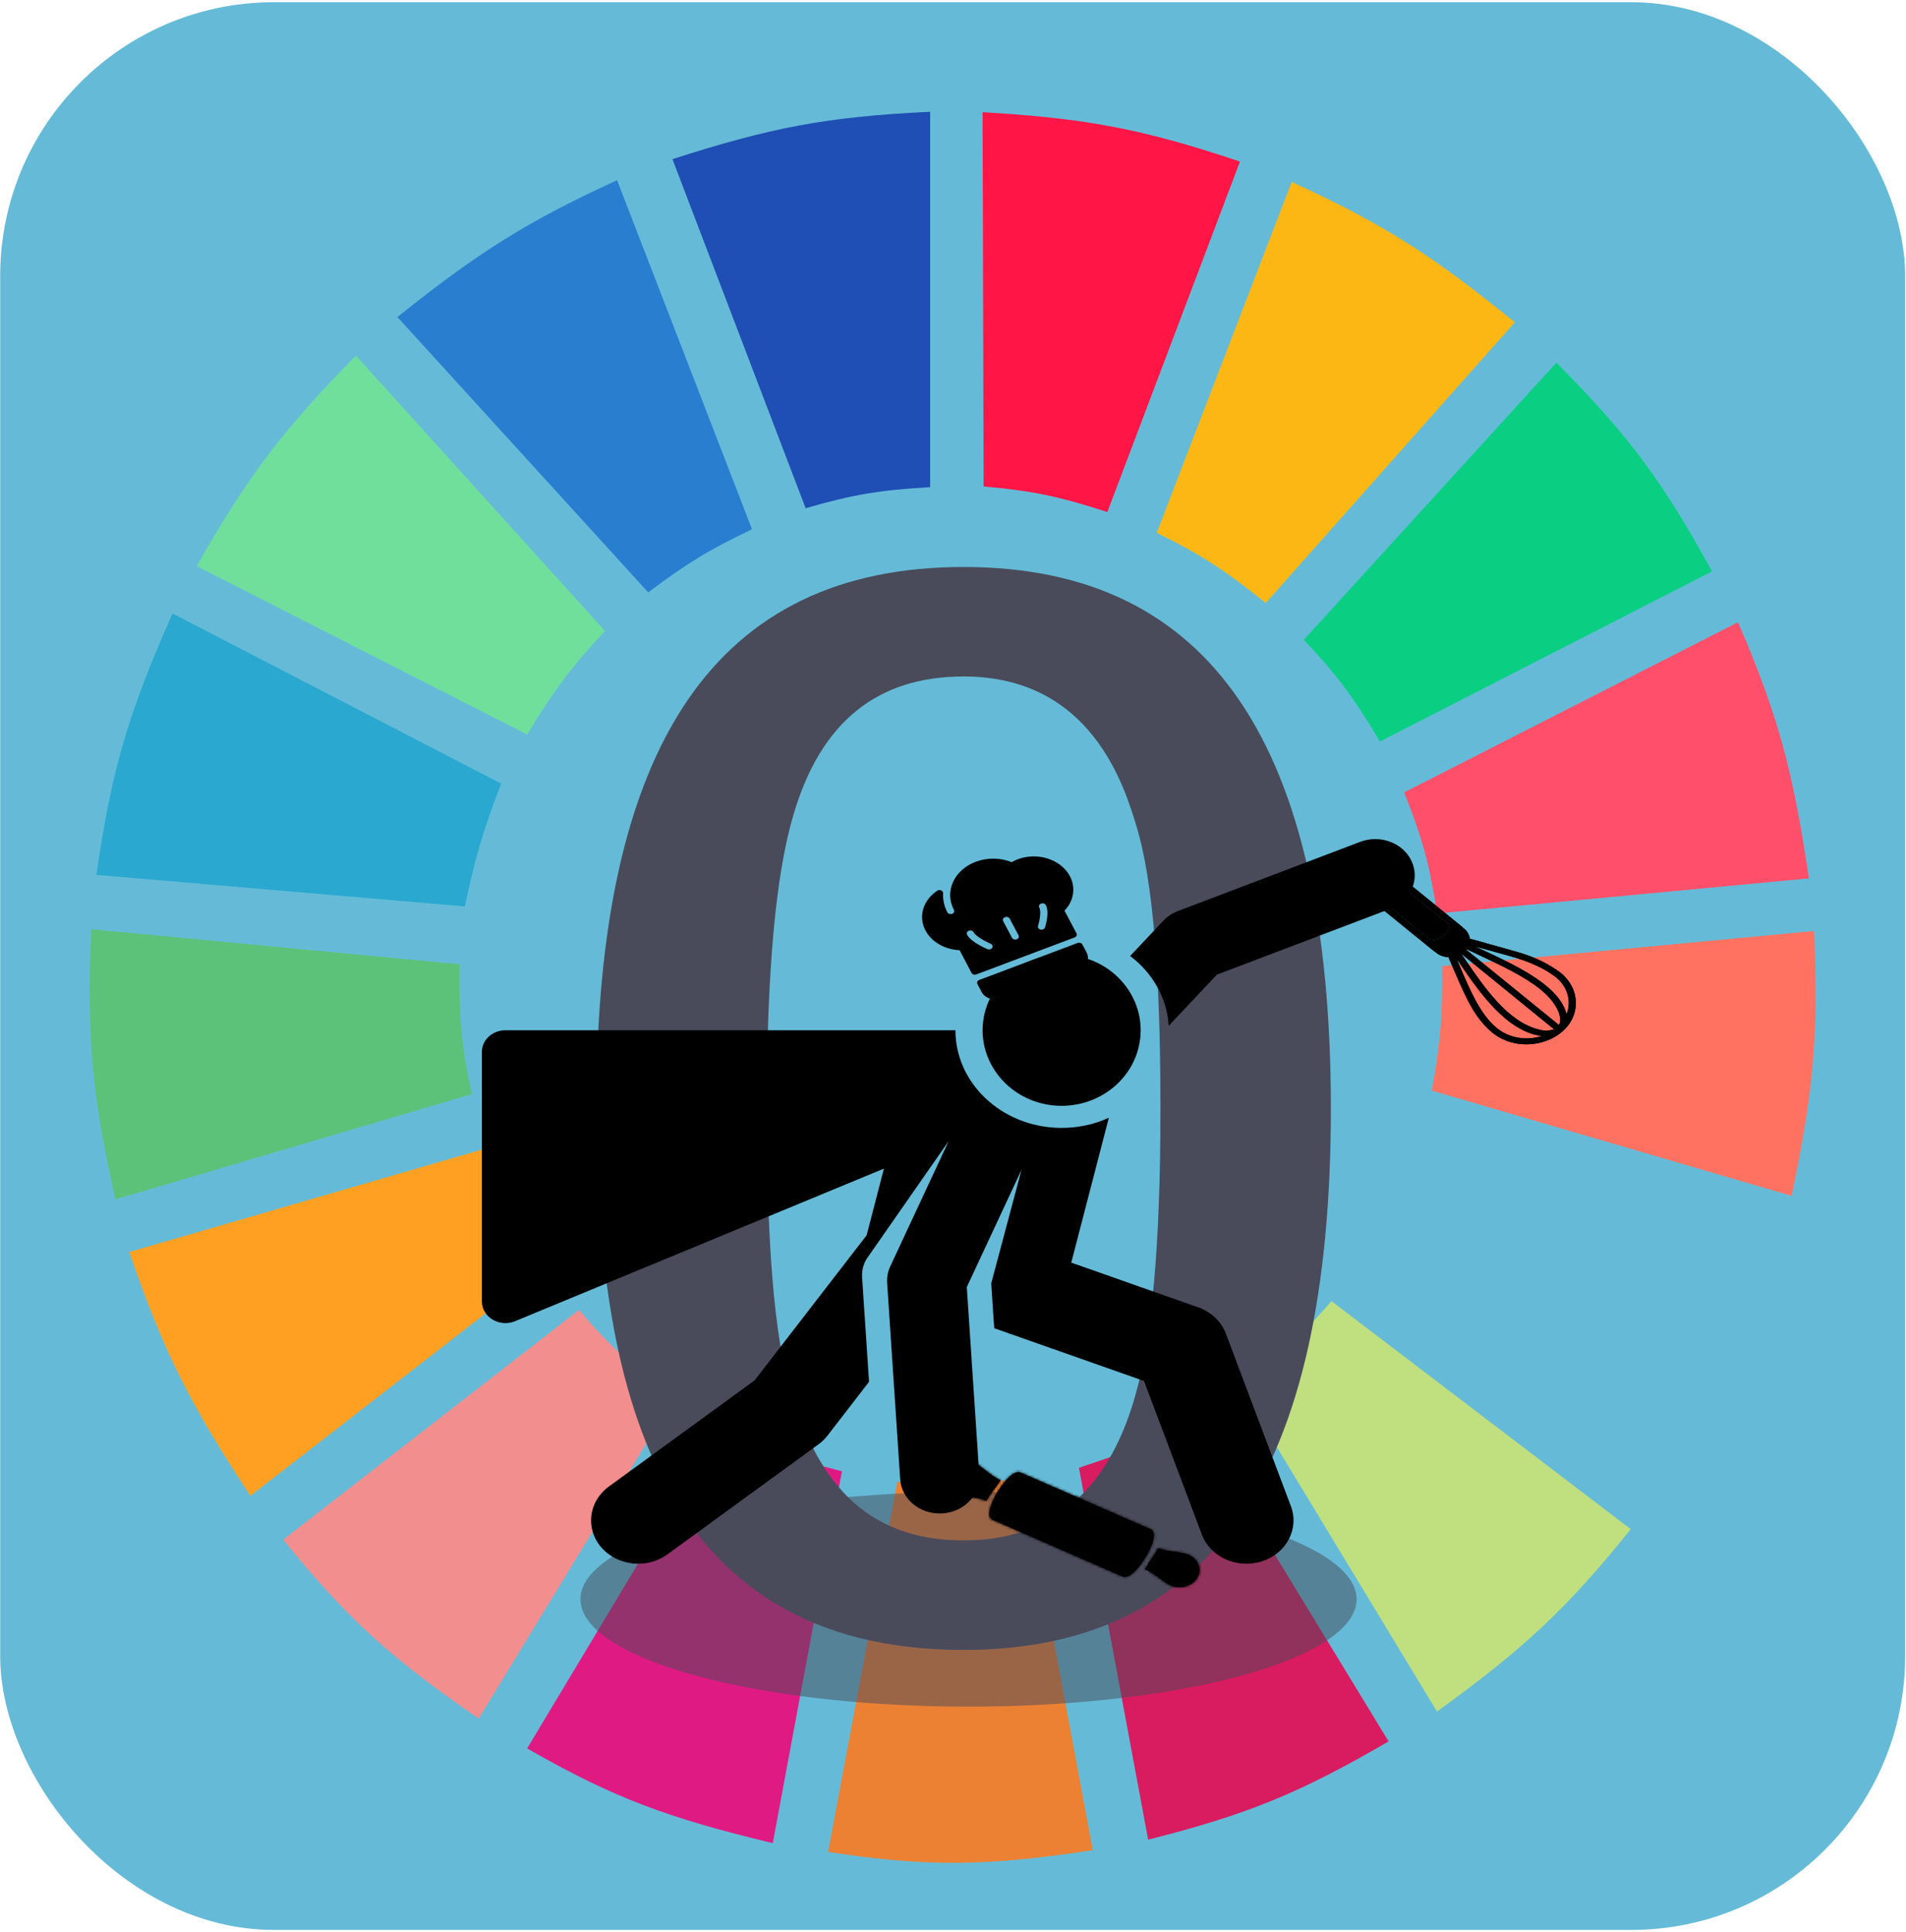 <svg width="686" height="695" viewBox="0 0 686 695" fill="none" xmlns="http://www.w3.org/2000/svg">
<rect x="0.066" y="0.799" width="685.626" height="693.507" rx="98.51" fill="#65BBD7"/>
<g clip-path="url(#clip0)">
<path d="M289.961 182.841L242.022 57.257C276.833 46.08 296.989 41.991 334.787 40.218V175.268C316.822 176.276 306.979 177.897 289.961 182.841Z" fill="#1F4EB4"/>
<path d="M354.018 175.006L353.65 40.349C390.101 42.556 410.362 46.058 446.279 58.13L398.545 184.216C381.416 178.632 371.653 176.571 354.018 175.006Z" fill="#FF1546"/>
<path d="M416.342 191.676L464.903 65.461C499.429 81.214 516.577 92.816 545.216 115.947L455.564 216.919C441.545 205.714 433.161 199.974 416.342 191.676Z" fill="#FDB714"/>
<path d="M469.264 230.172L560.16 130.462C586.825 157.203 598.73 173.845 616.193 205.56L496.657 266.774C487.426 251.279 481.552 243.168 469.264 230.172Z" fill="#0ACF83"/>
<path d="M505.374 285.076L625.532 223.861C640.422 258.252 645.505 278.59 651.058 315.998L517.203 328.62C514.578 311.159 511.986 301.634 505.374 285.076Z" fill="#FF4F6A"/>
<path d="M515.333 392.359C518.33 375.592 519.285 365.848 519.068 347.552L652.923 334.931C654.585 371.617 652.759 392.465 644.83 430.223L515.333 392.359Z" fill="#FF7262"/>
<path d="M491.052 451.68C499.829 437.264 503.962 428.595 509.729 411.922L639.226 449.156C627.64 484.179 618.647 502.696 598.135 533.72L491.052 451.68Z" fill="#65BBD7"/>
<path d="M586.93 550.128L479.224 468.088C467.39 481.583 460.279 488.459 446.85 499.642L517.201 615.76C548.356 593.181 563.803 578.944 586.93 550.128Z" fill="#C0DF7E"/>
<path d="M499.77 626.488L429.418 511.001C414.155 518.714 405.216 522.528 388.328 528.04L413.231 661.828C448.909 652.834 467.869 645.059 499.77 626.488Z" fill="#D91B5F"/>
<path d="M322.957 533.089C340.703 534.251 350.654 533.904 368.405 531.827L393.308 665.615C355.245 671.35 334.33 671.821 298.054 666.246L322.957 533.089Z" fill="#EC8134"/>
<path d="M189.725 629.012L259.454 512.894C275.262 521.163 284.852 524.682 303.034 529.302L278.131 663.09C240.487 654.048 220.902 646.9 189.725 629.012Z" fill="#E01A83"/>
<path d="M101.939 553.914L208.401 471.243C220.272 485.212 227.993 491.876 242.643 502.797L172.291 618.284C141.497 596.999 125.726 583.334 101.939 553.914Z" fill="#F28E8E"/>
<path d="M90.112 538.137C68.936 505.985 59.053 486.952 46.531 450.418L174.783 413.184C181.188 430.434 186.046 439.77 195.95 456.097L90.112 538.137Z" fill="#FFA023"/>
<path d="M41.55 431.485C33.312 394.963 31.079 373.777 32.834 334.3L165.443 346.921C165.105 366.472 166.148 376.635 169.801 393.621L41.55 431.485Z" fill="#5CC279"/>
<path d="M34.702 314.736L167.312 326.096C170.991 308.699 173.749 299.016 180.386 281.92L62.096 220.706C46.374 256.166 40.141 276.696 34.702 314.736Z" fill="#2AA8D0"/>
<path d="M70.812 203.667C89.349 171.033 101.976 154.526 128.09 127.938L217.741 227.017C205.61 239.983 199.491 248.155 189.725 264.25L70.812 203.667Z" fill="#70DF9C"/>
<path d="M233.306 213.133C246.757 202.995 254.849 197.92 270.661 190.414L222.1 64.83C190.5 79.344 173.15 89.97 143.032 114.054L233.306 213.133Z" fill="#2A7ED0"/>
<ellipse opacity="0.5" cx="348.598" cy="575.339" rx="139.691" ry="38.649" fill="#494B5B"/>
<path fill-rule="evenodd" clip-rule="evenodd" d="M346.82 203.975C257.876 203.975 214.638 267.469 214.638 398.086C214.638 496.607 235.207 593.58 346.82 593.58C435.765 593.58 479.002 529.904 479.002 398.915C479.002 267.741 435.765 203.975 346.82 203.975ZM284.488 500.198C293.713 530.91 309.996 554.181 346.82 554.181C377.688 554.181 398.353 537.072 408.24 503.333C414.581 482.137 417.663 447.98 417.663 398.915C417.663 349.827 414.879 316.697 409.149 297.623C404.678 282.786 392.8 243.374 346.82 243.374C315.91 243.374 295.363 259.579 285.526 293.291C279.183 314.619 275.978 349.786 275.978 398.916C275.978 448.067 278.762 481.199 284.488 500.198Z" fill="#494B5B"/>
<path fill-rule="evenodd" clip-rule="evenodd" d="M561.644 349.928C557.274 346.695 552.188 344.225 546.68 342.659L544.043 341.886L528.993 337.686C528.863 336.603 528.391 335.569 527.627 334.693L525.885 333.137L525.596 332.902C524.869 332.314 524.464 331.986 524.06 331.657C523.55 331.244 523.04 330.829 521.89 329.893C521.886 329.89 521.882 329.887 521.878 329.884C521.878 329.884 521.877 329.883 521.876 329.882C519.61 328.04 514.871 324.186 502.826 314.397C500.981 312.789 498.242 312.159 495.684 312.753C493.125 313.347 491.156 315.071 490.546 317.249C489.936 319.426 490.785 321.711 492.758 323.206C492.758 323.206 492.914 323.334 493.884 324.122C495.875 325.74 501.293 330.142 515.817 341.945L517.74 343.344C518.801 343.946 520.033 344.3 521.309 344.37C521.794 345.48 522.293 346.643 522.806 347.84L522.809 347.846C522.965 348.211 523.123 348.579 523.282 348.95C524.401 351.557 525.587 354.288 526.844 356.94L527.897 359.094C528.937 361.255 530.155 363.351 531.54 365.369C533.068 367.581 534.916 369.624 537.041 371.453C548.403 380.708 567.448 373.883 567.156 360.548C567.076 356.529 565.091 352.704 561.644 349.928ZM526.497 338.317C526.486 339.911 525.347 341.345 523.603 341.961C521.86 342.578 519.848 342.257 518.492 341.146C518.478 341.134 518.469 341.128 518.464 341.124C518.459 341.12 518.457 341.119 518.455 341.117C518.442 341.109 518.412 341.091 517.339 340.22C520.634 339.499 523.165 337.273 523.881 334.468C525.02 335.392 525.008 335.389 525.006 335.389C525.006 335.389 525.007 335.39 525.017 335.398C525.023 335.402 525.03 335.408 525.042 335.417C525.979 336.173 526.505 337.222 526.497 338.317ZM559.35 370.308C557.567 370.891 555.593 370.908 553.796 370.354C542.783 367.713 534.127 355.089 527.778 345.829L527.777 345.828C527.777 345.827 527.776 345.826 527.775 345.825C527.167 344.938 526.58 344.082 526.014 343.269C526.018 343.267 526.021 343.264 526.023 343.261C526.025 343.258 526.028 343.256 526.03 343.254C526.081 343.223 526.34 343.435 531.415 347.574C535.902 351.233 544.152 357.962 559.35 370.308ZM561.104 368.767L527.806 341.719C527.816 341.707 527.826 341.694 527.836 341.682C527.846 341.67 527.855 341.659 527.865 341.647C527.899 341.607 527.932 341.567 527.963 341.525C529.337 342.18 530.733 342.834 532.139 343.493C540.261 347.3 548.673 351.242 554.615 356.077C559.975 360.441 562.646 365.882 561.104 368.767ZM498.68 325.057C496.875 323.59 499.141 319.649 502.818 318.919C503.65 318.696 504.56 318.845 505.233 319.315C520.763 331.943 520.769 331.948 520.812 331.984C520.818 331.988 520.824 331.993 520.86 332.023C521.28 332.374 521.509 332.856 521.492 333.355C521.565 336.306 516.846 339.409 514.304 337.761L498.68 325.057ZM494.352 316.006C496.185 314.424 499.192 314.391 501.072 315.934L502.2 316.851C498.922 317.589 496.395 319.794 495.634 322.582L494.514 321.672C492.617 320.144 492.545 317.61 494.352 316.006ZM538.793 369.915C532.854 365.123 529.095 356.295 525.424 347.671L525.423 347.669C525.423 347.668 525.422 347.667 525.422 347.666C525.041 346.773 524.662 345.882 524.281 344.998C524.758 345.682 525.248 346.395 525.754 347.129L525.754 347.13C532.623 357.099 542.199 371 554.883 372.734C549.326 374.513 543.05 373.413 538.793 369.915ZM552.995 347.382C555.48 348.501 557.793 349.873 559.883 351.467C564.182 354.925 565.715 360.171 563.813 364.918C561.424 354.758 545.997 347.542 534.313 342.076C533.125 341.521 531.976 340.983 530.884 340.463L543.94 344.105C547.072 344.963 550.105 346.06 553 347.383L552.995 347.382Z" fill="black"/>
<path d="M498.68 325.057C496.875 323.59 499.141 319.649 502.818 318.919C503.65 318.696 504.56 318.845 505.233 319.315C520.763 331.943 520.769 331.948 520.812 331.984C520.818 331.988 520.824 331.993 520.86 332.023C521.28 332.374 521.509 332.856 521.492 333.355C521.565 336.306 516.846 339.409 514.304 337.761L498.68 325.057Z" fill="black"/>
<path d="M494.352 316.006C496.185 314.424 499.192 314.391 501.072 315.934L502.2 316.851C498.922 317.589 496.395 319.794 495.634 322.582L494.514 321.672C492.617 320.144 492.545 317.61 494.352 316.006Z" fill="black"/>
<path fill-rule="evenodd" clip-rule="evenodd" d="M502.826 314.397C500.981 312.789 498.242 312.159 495.684 312.753C493.125 313.347 491.156 315.071 490.546 317.249C489.936 319.426 490.785 321.711 492.758 323.206C492.758 323.206 492.914 323.334 493.884 324.122C495.875 325.74 501.293 330.142 515.817 341.945L517.74 343.344C518.801 343.946 520.033 344.3 521.309 344.37C521.794 345.48 522.293 346.643 522.806 347.84L522.809 347.846C522.965 348.211 523.123 348.579 523.282 348.95C524.401 351.557 525.587 354.288 526.844 356.94L527.897 359.094C528.937 361.255 530.155 363.351 531.54 365.369C533.068 367.581 534.916 369.624 537.041 371.453C548.403 380.708 567.448 373.883 567.156 360.548C567.076 356.529 565.091 352.704 561.644 349.928C557.274 346.695 552.188 344.225 546.68 342.659L544.043 341.886L528.993 337.686C528.863 336.603 528.391 335.569 527.627 334.693L525.885 333.137L525.596 332.902C524.869 332.314 524.464 331.986 524.06 331.657C523.55 331.244 523.04 330.829 521.89 329.893L521.878 329.884L521.876 329.882C519.61 328.04 514.871 324.186 502.826 314.397ZM523.603 341.961C525.347 341.345 526.486 339.911 526.497 338.317C526.505 337.222 525.979 336.173 525.042 335.417L525.017 335.398C525.007 335.39 525.006 335.389 525.006 335.389C525.007 335.388 525.054 335.419 523.881 334.468C525.02 335.392 525.008 335.389 525.006 335.389C525.006 335.389 525.007 335.39 525.017 335.398L525.042 335.417C525.979 336.173 526.505 337.222 526.497 338.317C526.486 339.911 525.347 341.345 523.603 341.961C521.86 342.578 519.848 342.257 518.492 341.146C518.478 341.134 518.469 341.128 518.464 341.124C518.459 341.12 518.457 341.119 518.455 341.117C518.442 341.109 518.412 341.091 517.339 340.22C520.634 339.499 523.165 337.273 523.881 334.468C525.054 335.419 525.007 335.388 525.006 335.389C525.008 335.389 525.02 335.392 523.881 334.468C523.165 337.273 520.634 339.499 517.339 340.22C518.412 341.091 518.442 341.109 518.455 341.117C518.457 341.119 518.459 341.12 518.464 341.124C518.469 341.128 518.478 341.134 518.492 341.146C519.848 342.257 521.86 342.578 523.603 341.961ZM553.796 370.354C555.593 370.908 557.567 370.891 559.35 370.308C544.152 357.962 535.902 351.233 531.415 347.574C526.34 343.435 526.081 343.223 526.03 343.254C526.028 343.256 526.025 343.258 526.023 343.261C526.021 343.264 526.018 343.267 526.014 343.269C526.58 344.082 527.167 344.938 527.775 345.825L527.777 345.828L527.778 345.829C534.127 355.089 542.783 367.713 553.796 370.354ZM527.806 341.719L561.104 368.767C562.646 365.882 559.975 360.441 554.615 356.077C548.673 351.242 540.261 347.3 532.139 343.493C530.733 342.834 529.337 342.18 527.963 341.525C527.932 341.567 527.899 341.607 527.865 341.647L527.836 341.682C527.826 341.694 527.816 341.707 527.806 341.719ZM502.818 318.919C499.141 319.649 496.875 323.59 498.68 325.057L514.304 337.761C516.846 339.409 521.565 336.306 521.492 333.355C521.509 332.856 521.28 332.374 520.86 332.023C520.824 331.993 520.818 331.988 520.812 331.984C520.769 331.948 520.763 331.943 505.233 319.315C504.56 318.845 503.65 318.696 502.818 318.919ZM501.072 315.934C499.192 314.391 496.185 314.424 494.352 316.006C492.545 317.61 492.617 320.144 494.514 321.672L495.634 322.582C496.395 319.794 498.922 317.589 502.2 316.851L501.072 315.934ZM538.793 369.915C543.05 373.413 549.326 374.513 554.883 372.734C542.199 371 532.623 357.099 525.754 347.13L525.754 347.129C525.248 346.395 524.758 345.682 524.281 344.998C524.662 345.882 525.041 346.773 525.422 347.666L525.423 347.669L525.424 347.671C529.095 356.295 532.854 365.123 538.793 369.915ZM559.883 351.467C557.793 349.873 555.48 348.501 552.995 347.382L553 347.383C550.105 346.06 547.072 344.963 543.94 344.105L530.884 340.463C531.976 340.983 533.125 341.521 534.313 342.076C545.997 347.542 561.424 354.758 563.813 364.918C565.715 360.171 564.182 354.925 559.883 351.467Z" fill="black"/>
<path d="M441.204 479.768C439.567 475.424 435.924 471.966 431.248 470.321L385.564 454.239L399.087 402.133C393.709 404.572 387.706 405.89 381.345 405.765C360.116 405.346 343.836 389.363 343.875 370.642H181.916C177.238 370.64 173.443 374.126 173.443 378.426V468.21C173.443 473.859 179.787 477.627 185.395 475.308L318.137 420.421L311.916 444.399L271.595 496.606L219.158 534.783C211.82 540.128 210.585 549.924 216.401 556.667C222.199 563.387 232.862 564.559 240.223 559.199L294.556 519.64C295.816 518.725 296.926 517.647 297.853 516.444L312.782 497.119L310.448 462.034C310.579 460.977 309.218 456.748 312.275 452.37L341.454 410.503L320.422 455.578C319.546 457.457 319.162 459.497 319.297 461.538L323.994 532.199C324.473 539.378 331.183 544.913 339.097 544.475C346.957 544.033 352.939 537.822 352.458 530.601L347.966 463.042L367.666 420.825L356.757 461.698L357.051 466.132L357.83 477.836L411.743 496.815L432.578 552.087C435.637 560.207 445.285 564.53 454.147 561.711C462.997 558.896 467.685 550.023 464.621 541.894L441.204 479.768Z" fill="black"/>
<path d="M508.105 309.919C505.104 303.269 496.798 300.111 489.551 302.862L423.991 327.747C421.942 328.524 420.123 329.732 418.674 331.269L406.757 343.923C414.695 349.91 420.049 358.949 420.631 369.044L437.965 350.638L500.411 326.935C507.658 324.184 511.103 316.566 508.105 309.919Z" fill="black"/>
<path d="M382.124 397.833C394.99 397.833 406.652 389.431 409.765 376.947C414.021 359.881 400.477 343.452 382.076 343.452C369.21 343.455 357.548 351.856 354.433 364.338C350.182 381.389 363.706 397.833 382.124 397.833Z" fill="black"/>
<path d="M387.858 339.234L352.431 352.553C351.779 352.798 351.487 353.442 351.776 353.992L353.307 356.898C353.88 357.985 354.921 358.818 356.237 359.244C357.556 359.671 358.989 359.639 360.278 359.155L388.433 348.57C391.091 347.571 392.289 344.935 391.104 342.694L389.566 339.786C389.275 339.235 388.511 338.988 387.858 339.234Z" fill="black"/>
<path d="M366.281 309.137C365.558 309.409 364.847 309.75 364.126 310.169C360.018 308.528 355.345 308.473 351.181 310.038C343.365 312.977 339.841 320.728 343.326 327.319C343.617 327.869 343.324 328.514 342.672 328.759C342.02 329.004 341.255 328.757 340.964 328.207C339.824 326.051 339.309 323.743 339.434 321.349C339.456 320.923 339.183 320.526 338.734 320.331C338.286 320.138 337.743 320.181 337.345 320.442C332.187 323.844 330.439 329.727 333.094 334.748C335.283 338.888 340.042 341.61 345.372 341.837L349.676 350.005C349.815 350.268 350.073 350.476 350.394 350.58C350.715 350.683 351.071 350.676 351.384 350.558L386.806 337.241C387.459 336.996 387.752 336.351 387.46 335.801L383.136 327.622C386.479 324.128 387.25 319.334 385.068 315.208C381.873 309.167 373.446 306.444 366.281 309.137ZM357.108 340.971C356.968 341.206 356.742 341.38 356.479 341.478C356.138 341.607 355.733 341.61 355.372 341.459C354.77 341.203 349.449 338.899 348.066 336.283C347.775 335.733 348.068 335.089 348.721 334.843C349.374 334.598 350.138 334.844 350.429 335.395C351.191 336.837 354.576 338.682 356.531 339.507C357.169 339.778 357.428 340.433 357.108 340.971ZM366.582 336.486C366.873 337.037 366.581 337.681 365.928 337.926C365.275 338.172 364.511 337.925 364.22 337.374L361.06 331.398C360.769 330.848 361.061 330.204 361.714 329.958C362.367 329.713 363.131 329.96 363.422 330.51L366.582 336.486L366.582 336.486ZM376.099 333.666C375.991 333.994 375.719 334.245 375.377 334.374C375.113 334.473 374.809 334.499 374.509 334.429C373.821 334.27 373.415 333.67 373.603 333.09C374.18 331.309 374.813 327.95 374.053 326.513C373.762 325.963 374.055 325.319 374.708 325.073C375.361 324.828 376.125 325.075 376.416 325.625C377.799 328.241 376.276 333.118 376.099 333.666Z" fill="black"/>
<mask id="path-27-inside-1" fill="white">
<path d="M386.968 559.734L387.978 557.793L375.454 552.331L374.835 553.252L374.216 554.173L386.968 559.734Z"/>
<path d="M378.868 534.775L378.764 537.11L400.556 546.61L402.661 545.151L378.868 534.775Z"/>
<path d="M356.185 538.049L358.893 534.332C358.678 534.234 358.433 534.048 358.193 533.865C357.998 533.717 357.806 533.571 357.636 533.478L354.747 537.557C355.238 537.705 355.72 537.868 356.185 538.049Z"/>
<path fill-rule="evenodd" clip-rule="evenodd" d="M345.873 537.887C346.747 538.081 347.712 538.252 348.71 538.43C350.848 538.81 353.139 539.218 355.021 539.927L356.185 538.049C355.72 537.868 355.238 537.705 354.747 537.557C352.936 537.012 350.992 536.667 349.206 536.351C348.239 536.18 347.319 536.017 346.491 535.834C345.074 535.523 343.897 534.682 343.292 533.549C342.687 532.416 342.719 531.114 343.38 530.009C344.043 528.906 345.263 528.122 346.694 527.877C348.125 527.632 349.613 527.954 350.738 528.751C351.4 529.219 352.097 529.762 352.83 530.333C354.324 531.496 355.858 532.499 357.636 533.478C357.806 533.571 357.998 533.717 358.193 533.865C358.433 534.048 358.678 534.234 358.893 534.332L360.153 532.505C358.186 531.633 356.267 530.138 354.492 528.755C353.743 528.172 353.021 527.609 352.33 527.12C350.02 525.489 346.778 525.217 344.153 526.434C341.529 527.651 340.054 530.11 340.434 532.637C340.813 535.163 342.97 537.245 345.873 537.887ZM357.868 538.83C358.55 537.461 359.346 536.136 360.248 534.862L361.638 533.03C363.963 530.24 365.899 529.131 367.39 529.767L378.868 534.775L378.764 537.11L366.467 531.744C365.121 532.552 364.007 533.606 363.207 534.829C361.744 536.737 360.524 538.772 359.567 540.9C358.872 542.168 358.521 543.554 358.542 544.955L375.454 552.331L374.835 553.252L374.216 554.173L357.212 546.757C355.722 546.094 355.646 544.103 356.938 540.867L357.868 538.83ZM403.972 567.15L386.968 559.734L387.978 557.793L404.912 565.178C405.69 564.896 407.886 562.936 410.172 559.141C412.459 555.346 413.025 552.669 412.838 551.967L400.556 546.61L402.661 545.151L414.155 550.163C415.976 550.969 415.411 553.649 414.437 556.059L413.515 558.091C412.824 559.458 412.028 560.784 411.133 562.062L409.739 563.892C408.441 565.466 406.005 568.022 403.972 567.15Z"/>
<path d="M346.694 527.877C345.263 528.122 344.043 528.906 343.38 530.009C342.719 531.114 342.687 532.416 343.292 533.549C343.897 534.682 345.074 535.523 346.491 535.834C347.319 536.017 348.239 536.18 349.206 536.351C350.992 536.667 352.936 537.012 354.747 537.557L357.636 533.478C355.858 532.499 354.324 531.496 352.83 530.333C352.097 529.762 351.4 529.219 350.738 528.751C349.613 527.954 348.125 527.632 346.694 527.877Z"/>
<path d="M410.172 559.141C412.459 555.346 413.025 552.669 412.838 551.967L400.556 546.61L378.764 537.11L366.467 531.744C365.121 532.552 364.007 533.606 363.207 534.829C361.744 536.737 360.524 538.772 359.567 540.9C358.872 542.168 358.521 543.554 358.542 544.955L375.454 552.331L387.978 557.793L404.912 565.178C405.69 564.896 407.886 562.936 410.172 559.141Z"/>
</mask>
<path d="M386.968 559.734L387.978 557.793L375.454 552.331L374.835 553.252L374.216 554.173L386.968 559.734Z" fill="black"/>
<path d="M378.868 534.775L378.764 537.11L400.556 546.61L402.661 545.151L378.868 534.775Z" fill="black"/>
<path d="M356.185 538.049L358.893 534.332C358.678 534.234 358.433 534.048 358.193 533.865C357.998 533.717 357.806 533.571 357.636 533.478L354.747 537.557C355.238 537.705 355.72 537.868 356.185 538.049Z" fill="black"/>
<path fill-rule="evenodd" clip-rule="evenodd" d="M345.873 537.887C346.747 538.081 347.712 538.252 348.71 538.43C350.848 538.81 353.139 539.218 355.021 539.927L356.185 538.049C355.72 537.868 355.238 537.705 354.747 537.557C352.936 537.012 350.992 536.667 349.206 536.351C348.239 536.18 347.319 536.017 346.491 535.834C345.074 535.523 343.897 534.682 343.292 533.549C342.687 532.416 342.719 531.114 343.38 530.009C344.043 528.906 345.263 528.122 346.694 527.877C348.125 527.632 349.613 527.954 350.738 528.751C351.4 529.219 352.097 529.762 352.83 530.333C354.324 531.496 355.858 532.499 357.636 533.478C357.806 533.571 357.998 533.717 358.193 533.865C358.433 534.048 358.678 534.234 358.893 534.332L360.153 532.505C358.186 531.633 356.267 530.138 354.492 528.755C353.743 528.172 353.021 527.609 352.33 527.12C350.02 525.489 346.778 525.217 344.153 526.434C341.529 527.651 340.054 530.11 340.434 532.637C340.813 535.163 342.97 537.245 345.873 537.887ZM357.868 538.83C358.55 537.461 359.346 536.136 360.248 534.862L361.638 533.03C363.963 530.24 365.899 529.131 367.39 529.767L378.868 534.775L378.764 537.11L366.467 531.744C365.121 532.552 364.007 533.606 363.207 534.829C361.744 536.737 360.524 538.772 359.567 540.9C358.872 542.168 358.521 543.554 358.542 544.955L375.454 552.331L374.835 553.252L374.216 554.173L357.212 546.757C355.722 546.094 355.646 544.103 356.938 540.867L357.868 538.83ZM403.972 567.15L386.968 559.734L387.978 557.793L404.912 565.178C405.69 564.896 407.886 562.936 410.172 559.141C412.459 555.346 413.025 552.669 412.838 551.967L400.556 546.61L402.661 545.151L414.155 550.163C415.976 550.969 415.411 553.649 414.437 556.059L413.515 558.091C412.824 559.458 412.028 560.784 411.133 562.062L409.739 563.892C408.441 565.466 406.005 568.022 403.972 567.15Z" fill="black"/>
<path d="M346.694 527.877C345.263 528.122 344.043 528.906 343.38 530.009C342.719 531.114 342.687 532.416 343.292 533.549C343.897 534.682 345.074 535.523 346.491 535.834C347.319 536.017 348.239 536.18 349.206 536.351C350.992 536.667 352.936 537.012 354.747 537.557L357.636 533.478C355.858 532.499 354.324 531.496 352.83 530.333C352.097 529.762 351.4 529.219 350.738 528.751C349.613 527.954 348.125 527.632 346.694 527.877Z" fill="black"/>
<path d="M410.172 559.141C412.459 555.346 413.025 552.669 412.838 551.967L400.556 546.61L378.764 537.11L366.467 531.744C365.121 532.552 364.007 533.606 363.207 534.829C361.744 536.737 360.524 538.772 359.567 540.9C358.872 542.168 358.521 543.554 358.542 544.955L375.454 552.331L387.978 557.793L404.912 565.178C405.69 564.896 407.886 562.936 410.172 559.141Z" fill="black"/>
<path d="M412.838 551.967L432.485 548.758L429.894 539.004L420.094 534.73L412.838 551.967ZM404.912 565.178L397.657 582.415L405.694 585.92L413.492 583.09L404.912 565.178ZM387.978 557.793L395.234 540.556L395.232 540.555L387.978 557.793ZM378.764 537.11L371.504 554.345L371.512 554.349L378.764 537.11ZM358.542 544.955L338.269 543.675L338.458 556.596L351.286 562.191L358.542 544.955ZM359.567 540.9L377.74 550.728L378.062 550.141L378.336 549.53L359.567 540.9ZM363.207 534.829L379.965 546.826L380.353 546.32L380.701 545.788L363.207 534.829ZM366.467 531.744L373.727 514.509L363.508 510.05L354.624 515.382L366.467 531.744ZM343.38 530.009L325.544 519.594L325.532 519.614L325.521 519.634L343.38 530.009ZM350.738 528.751L339.415 543.692L339.429 543.703L339.444 543.713L350.738 528.751ZM346.491 535.834L349.568 517.239L349.56 517.237L346.491 535.834ZM343.292 533.549L361.257 526.085L343.292 533.549ZM349.206 536.351L351.375 517.575L351.375 517.575L349.206 536.351ZM352.83 530.333L364.974 516.002L364.974 516.002L352.83 530.333ZM374.835 553.252L357.456 542.119L357.456 542.119L374.835 553.252ZM354.747 537.557L350.022 555.723L350.022 555.723L354.747 537.557ZM358.193 533.865L346.26 548.359L346.26 548.359L358.193 533.865ZM393.191 555.176C392.869 553.963 392.733 552.953 392.669 552.27C392.603 551.56 392.592 550.967 392.599 550.527C392.611 549.667 392.692 549.016 392.749 548.645C392.863 547.899 393.002 547.479 393.018 547.431C393.062 547.294 392.92 547.759 392.343 548.716L428.002 569.566C429.712 566.728 430.995 563.956 431.848 561.357C432.268 560.077 432.656 558.62 432.895 557.056C433.024 556.21 433.566 552.825 432.485 548.758L393.191 555.176ZM392.343 548.716C391.752 549.697 391.332 550.171 391.284 550.221C391.251 550.257 391.436 550.05 391.869 549.701C392.086 549.527 392.484 549.22 393.052 548.86C393.343 548.676 393.74 548.439 394.234 548.182C394.711 547.935 395.422 547.596 396.332 547.265L413.492 583.09C416.698 581.927 418.889 580.179 419.612 579.597C420.748 578.683 421.77 577.696 422.669 576.732C424.486 574.784 426.306 572.38 428.002 569.566L392.343 548.716ZM412.167 547.941L395.234 540.556L380.723 575.03L397.657 582.415L412.167 547.941ZM393.301 563.847L405.583 569.204L420.094 534.73L407.811 529.373L393.301 563.847ZM382.71 535.095L365.798 527.718L351.286 562.191L368.198 569.568L382.71 535.095ZM378.814 546.235C378.84 548.014 378.392 549.539 377.74 550.728L341.394 531.072C339.352 534.796 338.202 539.093 338.269 543.675L378.814 546.235ZM378.336 549.53C378.741 548.629 379.28 547.719 379.965 546.826L346.448 522.833C344.208 525.755 342.306 528.914 340.798 532.27L378.336 549.53ZM380.701 545.788C380.005 546.851 379.151 547.602 378.31 548.107L354.624 515.382C351.091 517.502 348.009 520.361 345.712 523.871L380.701 545.788ZM359.207 548.979L371.504 554.345L386.024 519.876L373.727 514.509L359.207 548.979ZM361.215 540.424C359.036 544.046 355.472 546.074 351.847 546.693L341.54 509.061C335.053 510.17 329.05 513.766 325.544 519.594L361.215 540.424ZM351.847 546.693C348.218 547.313 343.599 546.658 339.415 543.692L362.061 513.81C355.627 509.25 348.032 507.951 341.54 509.061L351.847 546.693ZM349.56 517.237C353.794 518.168 358.548 521.014 361.257 526.085L325.327 541.013C329.246 548.35 336.354 552.877 343.422 554.431L349.56 517.237ZM361.257 526.085C364.014 531.247 363.501 536.601 361.239 540.384L325.521 519.634C321.937 525.627 321.36 533.585 325.327 541.013L361.257 526.085ZM399.02 539.444L399.124 537.109L358.611 532.441L358.507 534.776L399.02 539.444ZM405.313 569.239L406.323 567.298L369.633 548.287L368.623 550.229L405.313 569.239ZM413.4 562.326L415.505 560.867L389.817 529.435L387.711 530.894L413.4 562.326ZM343.414 554.43C344.782 554.731 346.186 554.976 347.038 555.127L351.375 517.575C350.293 517.383 349.855 517.302 349.568 517.239L343.414 554.43ZM364.974 516.002C364.343 515.51 363.209 514.621 362.033 513.79L339.444 543.713C339.59 543.816 339.851 544.014 340.687 544.664L364.974 516.002ZM391.594 565.306L392.213 564.385L357.456 542.119L356.838 543.04L391.594 565.306ZM392.213 564.385L392.832 563.464L358.075 541.198L357.456 542.119L392.213 564.385ZM395.232 540.555L382.708 535.094L368.2 569.569L380.724 575.03L395.232 540.555ZM371.512 554.349L393.304 563.848L407.808 529.372L386.015 519.872L371.512 554.349ZM347.038 555.127C347.978 555.293 348.596 555.404 349.165 555.522C349.714 555.636 349.963 555.706 350.022 555.723L359.472 519.391C356.179 518.399 352.923 517.849 351.375 517.575L347.038 555.127ZM350.022 555.723C350.042 555.729 349.957 555.705 349.788 555.639L362.582 520.458C361.483 520.031 360.434 519.681 359.472 519.391L350.022 555.723ZM366.776 517.168C365.968 516.723 365.45 516.372 364.974 516.002L340.687 544.664C343.198 546.62 345.749 548.274 348.496 549.787L366.776 517.168ZM371.89 549.031L374.779 544.952L340.493 522.004L337.604 526.083L371.89 549.031ZM348.496 549.787C347.948 549.485 347.511 549.213 347.214 549.02C346.912 548.824 346.677 548.66 346.532 548.557C346.291 548.385 346.103 548.24 346.26 548.359L370.126 519.372C370.087 519.342 369.706 519.05 369.277 518.745C368.868 518.453 367.968 517.825 366.776 517.168L348.496 549.787ZM346.26 548.359C346.294 548.384 346.835 548.802 347.456 549.23C348.02 549.619 349.417 550.563 351.327 551.43L366.459 517.233C367.376 517.649 368.094 518.053 368.566 518.335C369.049 518.624 369.421 518.874 369.648 519.03C370.033 519.296 370.332 519.528 370.126 519.372L346.26 548.359ZM345.873 537.887L352.075 500.707L352.065 500.705L345.873 537.887ZM356.938 540.867L319.48 523.429L319.14 524.175L318.835 524.937L356.938 540.867ZM357.212 546.757L342.385 581.091L342.543 581.161L342.701 581.23L357.212 546.757ZM374.216 554.173L359.706 588.646L359.706 588.646L374.216 554.173ZM386.968 559.734L401.478 525.26L401.478 525.26L386.968 559.734ZM403.972 567.15L389.462 601.624L389.586 601.678L389.71 601.731L403.972 567.15ZM409.739 563.892L442.505 588.827L442.921 588.323L443.317 587.803L409.739 563.892ZM414.437 556.059L451.927 573.427L452.22 572.781L452.486 572.122L414.437 556.059ZM414.155 550.163L428.892 515.789L428.778 515.739L428.665 515.69L414.155 550.163ZM402.661 545.151L417.171 510.677L417.17 510.676L402.661 545.151ZM378.868 534.775L364.35 569.245L364.359 569.249L378.868 534.775ZM367.39 529.767L381.908 495.296L381.735 495.221L381.561 495.147L367.39 529.767ZM361.638 533.03L328.983 507.96L328.484 508.559L328.014 509.179L361.638 533.03ZM352.33 527.12L374.946 497.216L374.927 497.203L374.907 497.189L352.33 527.12ZM340.434 532.637L380.576 530.305L380.576 530.305L340.434 532.637ZM411.133 562.062L444.711 585.974L445.129 585.427L445.523 584.864L411.133 562.062ZM413.515 558.091L450.389 576.744L450.71 576.108L451.005 575.459L413.515 558.091ZM360.248 534.862L326.623 511.012L326.289 511.452L325.97 511.902L360.248 534.862ZM357.868 538.83L320.909 520.346L320.65 520.865L320.41 521.392L357.868 538.83ZM348.71 538.43L353.081 500.884L353.081 500.884L348.71 538.43ZM354.492 528.755L378.786 500.098L378.786 500.098L354.492 528.755ZM355.021 539.927L342.666 575.275L374.307 587.193L390.456 561.143L355.021 539.927ZM356.185 538.049L322.163 514.733L321.417 515.757L320.75 516.833L356.185 538.049ZM358.893 534.332L392.915 557.647L393.171 557.296L393.418 556.938L358.893 534.332ZM360.153 532.505L394.678 555.111L420.162 518.176L374.897 498.133L360.153 532.505ZM318.835 524.937C317.613 527.999 315.141 534.766 315.518 543.288C315.724 547.926 316.853 555.006 321.356 562.584C326.258 570.832 333.743 577.244 342.385 581.091L372.038 512.422C379.935 515.938 386.853 521.852 391.361 529.439C395.472 536.357 396.383 542.613 396.545 546.266C396.709 549.966 396.187 552.71 395.876 554.053C395.538 555.511 395.173 556.466 395.041 556.796L318.835 524.937ZM342.701 581.23L359.706 588.646L388.726 519.699L371.722 512.283L342.701 581.23ZM372.458 594.208L389.462 601.624L418.483 532.676L401.478 525.26L372.458 594.208ZM389.71 601.731C413.255 611.834 430.813 599.295 433.126 597.655C438.081 594.143 441.372 590.201 442.505 588.827L376.973 538.956C377.07 538.838 377.387 538.457 377.904 537.935C378.358 537.476 379.439 536.424 381.136 535.221C382.613 534.174 386.19 531.828 391.716 530.364C397.728 528.771 407.454 527.943 418.235 532.569L389.71 601.731ZM452.486 572.122C453.391 569.883 455.632 564.093 455.873 556.768C456.084 550.383 454.357 527.06 428.892 515.789L399.418 584.537C389.342 580.078 382.067 572.346 378.197 564.06C374.873 556.945 374.725 550.968 374.814 548.251C374.913 545.25 375.432 543.082 375.691 542.116C375.983 541.026 376.267 540.294 376.388 539.995L452.486 572.122ZM428.665 515.69L417.171 510.677L388.151 579.624L399.644 584.637L428.665 515.69ZM393.386 500.304L381.908 495.296L352.872 564.237L364.35 569.245L393.386 500.304ZM381.561 495.147C363.301 487.358 348.251 493.333 341.885 496.954C335.484 500.594 331.255 505.233 328.983 507.96L394.293 558.099C394.129 558.297 393.614 558.9 392.73 559.708C391.899 560.468 390.257 561.858 387.768 563.273C383.325 565.8 369.989 571.539 353.219 564.386L381.561 495.147ZM374.907 497.189C358.426 485.556 338.484 485.125 323.957 491.861L364.35 561.007C355.071 565.31 341.613 565.423 329.753 557.052L374.907 497.189ZM323.957 491.861C309.304 498.655 297.205 514.415 300.292 534.968L380.576 530.305C382.903 545.805 373.754 556.647 364.35 561.007L323.957 491.861ZM300.292 534.968C303.504 556.355 321.401 571.025 339.681 575.069L352.065 500.705C364.539 503.464 378.123 513.971 380.576 530.305L300.292 534.968ZM445.523 584.864C447.329 582.284 448.958 579.574 450.389 576.744L376.641 539.438C376.69 539.341 376.728 539.284 376.744 539.261L445.523 584.864ZM325.97 511.902C324.078 514.572 322.382 517.391 320.909 520.346L394.826 557.315C394.718 557.532 394.613 557.699 394.525 557.823L325.97 511.902ZM353.081 500.884C352.822 500.838 352.627 500.803 352.443 500.77C352.264 500.738 352.136 500.714 352.04 500.696C351.827 500.656 351.875 500.663 352.075 500.707L339.672 575.067C341.633 575.501 343.565 575.838 344.339 575.975L353.081 500.884ZM329.714 557.024C329.581 556.93 329.493 556.865 329.46 556.841C329.427 556.816 329.43 556.818 329.48 556.856C329.531 556.895 329.61 556.956 329.734 557.052C329.863 557.152 330.002 557.26 330.197 557.412L378.786 500.098C378.233 499.666 376.652 498.423 374.946 497.216L329.714 557.024ZM401.478 525.26L388.726 519.699L359.706 588.646L372.458 594.208L401.478 525.26ZM417.17 510.676L393.377 500.3L364.359 569.249L388.152 579.625L417.17 510.676ZM367.377 504.578C360.817 502.107 354.126 501.07 353.081 500.884L344.339 575.975C344.91 576.077 345.228 576.134 345.508 576.187C345.769 576.236 345.828 576.25 345.762 576.236C345.698 576.222 345.394 576.153 344.921 576.021C344.454 575.89 343.67 575.653 342.666 575.275L367.377 504.578ZM390.456 561.143L391.62 559.265L320.75 516.833L319.586 518.711L390.456 561.143ZM330.197 557.412C330.868 557.935 337.325 563.296 345.41 566.876L374.897 498.133C376.287 498.749 377.356 499.334 378.06 499.748C378.768 500.163 379.256 500.493 379.478 500.646C379.7 500.8 379.778 500.863 379.637 500.756C379.473 500.632 379.27 500.474 378.786 500.098L330.197 557.412ZM393.418 556.938L394.678 555.111L325.629 509.898L324.368 511.725L393.418 556.938ZM394.396 558.305L395.325 556.268L320.41 521.392L319.48 523.429L394.396 558.305ZM393.872 558.713L395.263 556.88L328.014 509.179L326.623 511.012L393.872 558.713ZM390.208 561.365L392.915 557.647L324.871 511.016L322.163 514.733L390.208 561.365ZM443.317 587.803L444.711 585.974L377.555 538.151L376.161 539.98L443.317 587.803ZM451.005 575.459L451.927 573.427L376.947 538.691L376.025 540.723L451.005 575.459Z" fill="black" mask="url(#path-27-inside-1)"/>
<mask id="path-29-inside-2" fill="white">
<path d="M415.705 558.883L413.144 562.675C413.363 562.767 413.615 562.946 413.862 563.122C414.063 563.265 414.261 563.405 414.433 563.493L417.161 559.334C416.665 559.2 416.178 559.051 415.705 558.883Z"/>
<path fill-rule="evenodd" clip-rule="evenodd" d="M426.016 558.755C425.135 558.586 424.164 558.442 423.16 558.292C421.009 557.972 418.704 557.629 416.795 556.973L415.705 558.883C416.178 559.051 416.665 559.2 417.161 559.334C418.993 559.829 420.949 560.118 422.745 560.384C423.718 560.528 424.644 560.665 425.479 560.824C426.907 561.096 428.116 561.903 428.764 563.019C429.413 564.134 429.432 565.437 428.815 566.56C428.195 567.681 427.007 568.5 425.586 568.784C424.166 569.069 422.666 568.789 421.511 568.024C420.832 567.576 420.113 567.052 419.358 566.502C417.821 565.381 416.248 564.422 414.433 563.493C414.261 563.405 414.063 563.265 413.862 563.122C413.615 562.946 413.363 562.767 413.144 562.675L411.956 564.537C413.956 565.353 415.932 566.793 417.76 568.126C418.53 568.688 419.274 569.231 419.983 569.699C422.356 571.265 425.606 571.446 428.181 570.155C430.756 568.865 432.134 566.366 431.656 563.851C431.179 561.336 428.943 559.316 426.016 558.755Z"/>
<path d="M425.586 568.784C427.007 568.5 428.195 567.681 428.815 566.56C429.432 565.437 429.413 564.134 428.764 563.019C428.116 561.903 426.907 561.096 425.479 560.824C424.644 560.665 423.718 560.528 422.745 560.384C420.949 560.118 418.993 559.829 417.161 559.334L414.433 563.493C416.248 564.422 417.821 565.381 419.358 566.502C420.113 567.052 420.832 567.576 421.511 568.024C422.666 568.789 424.166 569.069 425.586 568.784Z"/>
</mask>
<path d="M415.705 558.883L413.144 562.675C413.363 562.767 413.615 562.946 413.862 563.122C414.063 563.265 414.261 563.405 414.433 563.493L417.161 559.334C416.665 559.2 416.178 559.051 415.705 558.883Z" fill="black"/>
<path fill-rule="evenodd" clip-rule="evenodd" d="M426.016 558.755C425.135 558.586 424.164 558.442 423.16 558.292C421.009 557.972 418.704 557.629 416.795 556.973L415.705 558.883C416.178 559.051 416.665 559.2 417.161 559.334C418.993 559.829 420.949 560.118 422.745 560.384C423.718 560.528 424.644 560.665 425.479 560.824C426.907 561.096 428.116 561.903 428.764 563.019C429.413 564.134 429.432 565.437 428.815 566.56C428.195 567.681 427.007 568.5 425.586 568.784C424.166 569.069 422.666 568.789 421.511 568.024C420.832 567.576 420.113 567.052 419.358 566.502C417.821 565.381 416.248 564.422 414.433 563.493C414.261 563.405 414.063 563.265 413.862 563.122C413.615 562.946 413.363 562.767 413.144 562.675L411.956 564.537C413.956 565.353 415.932 566.793 417.76 568.126C418.53 568.688 419.274 569.231 419.983 569.699C422.356 571.265 425.606 571.446 428.181 570.155C430.756 568.865 432.134 566.366 431.656 563.851C431.179 561.336 428.943 559.316 426.016 558.755Z" fill="black"/>
<path d="M425.586 568.784C427.007 568.5 428.195 567.681 428.815 566.56C429.432 565.437 429.413 564.134 428.764 563.019C428.116 561.903 426.907 561.096 425.479 560.824C424.644 560.665 423.718 560.528 422.745 560.384C420.949 560.118 418.993 559.829 417.161 559.334L414.433 563.493C416.248 564.422 417.821 565.381 419.358 566.502C420.113 567.052 420.832 567.576 421.511 568.024C422.666 568.789 424.166 569.069 425.586 568.784Z" fill="black"/>
<path d="M428.815 566.56L447.045 576.464L447.056 576.444L447.067 576.425L428.815 566.56ZM421.511 568.024L432.249 552.773L432.234 552.763L432.219 552.753L421.511 568.024ZM425.479 560.824L423.124 579.497L423.132 579.498L425.479 560.824ZM428.764 563.019L411.1 570.985L411.1 570.985L428.764 563.019ZM422.745 560.384L421.305 579.211L421.305 579.211L422.745 560.384ZM419.358 566.502L407.777 581.167L407.777 581.167L419.358 566.502ZM417.161 559.334L421.18 541.045L421.18 541.045L417.161 559.334ZM413.862 563.122L425.227 548.301L425.227 548.301L413.862 563.122ZM410.584 556.656C412.621 552.974 416.105 550.845 419.705 550.123L431.467 587.446C437.909 586.155 443.769 582.389 447.045 576.464L410.584 556.656ZM419.705 550.123C423.31 549.4 427.952 549.927 432.249 552.773L410.773 583.275C417.38 587.652 425.021 588.738 431.467 587.446L419.705 550.123ZM423.132 579.498C418.863 578.686 414.003 575.975 411.1 570.985L446.428 555.053C442.228 547.832 434.951 543.506 427.825 542.151L423.132 579.498ZM411.1 570.985C408.146 565.905 408.449 560.542 410.562 556.696L447.067 576.425C450.414 570.333 450.68 562.364 446.428 555.053L411.1 570.985ZM427.833 542.152C426.454 541.889 425.042 541.684 424.185 541.557L421.305 579.211C422.394 579.373 422.835 579.442 423.124 579.497L427.833 542.152ZM407.777 581.167C408.426 581.64 409.594 582.497 410.802 583.295L432.219 552.753C432.069 552.654 431.8 552.464 430.94 551.837L407.777 581.167ZM424.185 541.557C423.239 541.417 422.617 541.324 422.044 541.222C421.491 541.123 421.239 541.061 421.18 541.045L413.143 577.624C416.472 578.523 419.748 578.981 421.305 579.211L424.185 541.557ZM421.18 541.045C421.16 541.039 421.246 541.062 421.417 541.122L409.993 576.644C411.109 577.04 412.17 577.361 413.143 577.624L421.18 541.045ZM405.93 580.051C406.755 580.473 407.287 580.809 407.777 581.167L430.94 551.837C428.354 549.953 425.741 548.371 422.937 546.936L405.93 580.051ZM399.582 548.351L396.854 552.511L432.013 574.476L434.741 570.317L399.582 548.351ZM422.937 546.936C423.496 547.222 423.943 547.482 424.248 547.667C424.557 547.854 424.798 548.011 424.947 548.11C425.195 548.276 425.387 548.415 425.227 548.301L402.498 577.943C402.538 577.971 402.93 578.252 403.37 578.546C403.79 578.825 404.714 579.428 405.93 580.051L422.937 546.936ZM425.227 548.301C425.192 548.276 424.634 547.874 423.997 547.463C423.419 547.09 421.986 546.186 420.044 545.373L406.245 579.977C405.312 579.587 404.579 579.203 404.096 578.935C403.602 578.66 403.221 578.421 402.988 578.271C402.594 578.016 402.286 577.792 402.498 577.943L425.227 548.301ZM426.016 558.755L421.258 596.09L421.268 596.092L426.016 558.755ZM419.983 569.699L398.539 600.223L398.559 600.236L398.579 600.249L419.983 569.699ZM431.656 563.851L391.631 567.315L431.656 563.851ZM423.16 558.292L420.246 595.942L420.246 595.942L423.16 558.292ZM417.76 568.126L394.59 597.451L394.59 597.451L417.76 568.126ZM416.795 556.973L427.775 521.296L395.682 510.27L380.555 536.772L416.795 556.973ZM415.705 558.883L450.615 581.224L451.321 580.179L451.945 579.085L415.705 558.883ZM413.144 562.675L378.235 540.334L377.993 540.693L377.76 541.057L413.144 562.675ZM411.956 564.537L376.572 542.919L352.552 580.547L398.552 599.304L411.956 564.537ZM398.579 600.249C415.5 611.414 435.449 611.286 449.71 604.141L406.652 536.17C415.762 531.605 429.212 531.116 441.388 539.15L398.579 600.249ZM449.71 604.141C464.095 596.934 475.566 580.838 471.682 560.387L391.631 567.315C388.702 551.894 397.418 540.796 406.652 536.17L449.71 604.141ZM471.682 560.387C467.641 539.108 449.193 524.947 430.764 521.418L421.268 596.092C408.692 593.684 394.716 583.563 391.631 567.315L471.682 560.387ZM420.246 595.942C420.507 595.98 420.703 596.01 420.889 596.038C421.069 596.065 421.197 596.085 421.294 596.1C421.508 596.134 421.459 596.129 421.258 596.09L430.774 521.42C428.797 521.041 426.853 520.759 426.074 520.643L420.246 595.942ZM441.427 539.176C441.564 539.266 441.654 539.329 441.689 539.352C441.723 539.376 441.72 539.374 441.668 539.337C441.615 539.3 441.534 539.241 441.406 539.149C441.273 539.052 441.131 538.948 440.93 538.802L394.59 597.451C395.16 597.866 396.787 599.064 398.539 600.223L441.427 539.176ZM405.816 592.651C412.467 594.936 419.195 595.785 420.246 595.942L426.074 520.643C425.499 520.558 425.18 520.51 424.897 520.465C424.635 520.423 424.576 520.41 424.642 520.423C424.706 520.435 425.013 520.495 425.492 520.614C425.963 520.732 426.757 520.946 427.775 521.296L405.816 592.651ZM380.555 536.772L379.465 538.681L451.945 579.085L453.035 577.175L380.555 536.772ZM440.93 538.802C440.239 538.298 433.579 533.121 425.36 529.77L398.552 599.304C397.139 598.728 396.048 598.173 395.328 597.78C394.605 597.384 394.104 597.068 393.877 596.921C393.649 596.774 393.569 596.713 393.714 596.816C393.883 596.936 394.092 597.088 394.59 597.451L440.93 538.802ZM377.76 541.057L376.572 542.919L447.34 586.155L448.529 584.293L377.76 541.057ZM380.795 536.542L378.235 540.334L448.054 585.016L450.615 581.224L380.795 536.542Z" fill="black" mask="url(#path-29-inside-2)"/>
</g>
<defs>
<clipPath id="clip0">
<rect width="622.58" height="646.222" fill="white" transform="translate(31.59 24.441)"/>
</clipPath>
</defs>
</svg>
